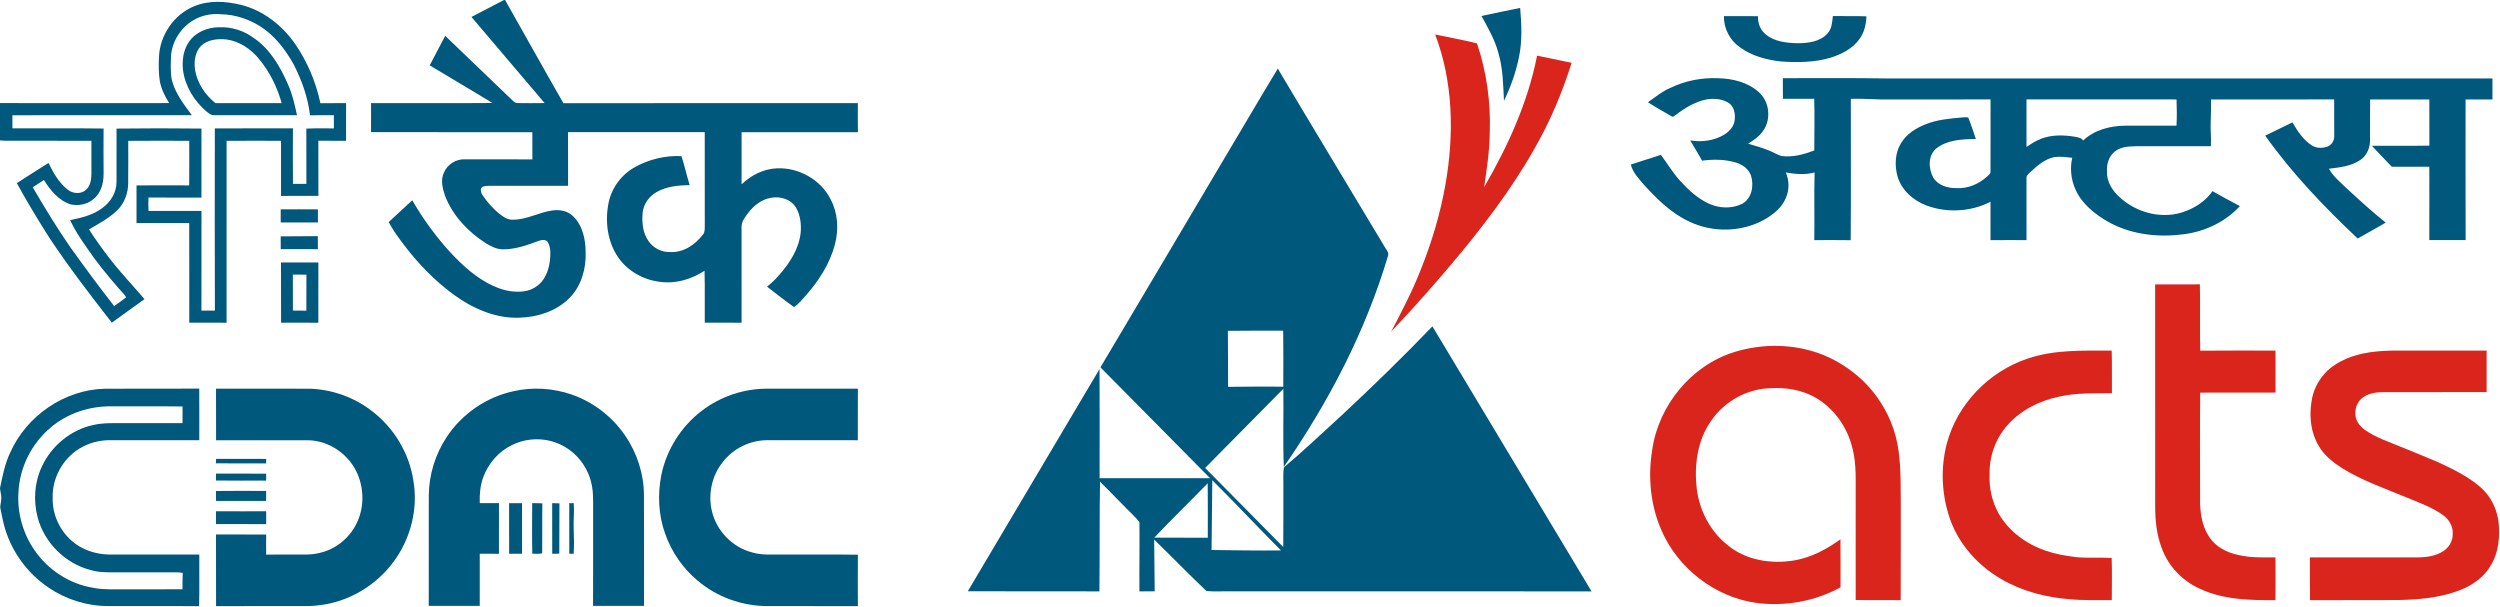 <?xml version="1.0" encoding="UTF-8" standalone="no"?><!DOCTYPE svg PUBLIC "-//W3C//DTD SVG 1.1//EN" "http://www.w3.org/Graphics/SVG/1.1/DTD/svg11.dtd"><svg width="1955px" height="475px" version="1.1" xmlns="http://www.w3.org/2000/svg" xmlns:xlink="http://www.w3.org/1999/xlink" xml:space="preserve" xmlns:serif="http://www.serif.com/" style="fill-rule:evenodd;clip-rule:evenodd;stroke-linejoin:round;stroke-miterlimit:2;"><g><g><g><g><path d="M151.465,5.052c11.702,-5.042 25.001,-4.181 37.123,-1.225c17.27,4.334 32.042,15.968 42.126,30.425c9.664,13.931 16.304,29.88 19.844,46.442c6.697,-0.048 13.385,0.009 20.082,-0.039c-0.029,9.807 0.038,19.614 -0.029,29.43c-7.214,0 -14.437,-0.009 -21.661,-0.009c0.048,14.37 0,28.741 0.039,43.112c-9.75,0.038 -19.49,0.019 -29.23,0.009c-0.028,-14.37 0.01,-28.731 0,-43.092c-14.188,-0.039 -28.377,-0.077 -42.566,0.019c0.009,47.417 0.029,94.825 -0.01,142.232c-9.72,-0.067 -19.441,-0.009 -29.162,-0.019c-0.048,-25.966 0.048,-51.943 -0.048,-77.909c-13.739,0.048 -27.478,-0.029 -41.217,0.029c0.009,-9.826 -0.01,-19.643 -0,-29.469c13.729,-0.086 27.459,-0.067 41.189,-0.019c0.124,-11.625 0.047,-23.249 0.047,-34.864c-15.901,-0.02 -31.802,-0.106 -47.704,0.038c0,11.127 0.096,22.254 -0.048,33.381c-0.067,7.482 -2.851,14.983 -8.027,20.437c-6.506,6.487 -14.744,10.83 -22.599,15.452c4.765,7.453 9.931,14.657 15.308,21.689c8.755,11.443 18.705,21.901 28.082,32.827c-8.611,5.999 -16.973,12.361 -25.556,18.408c-16.829,-21.632 -33.573,-43.37 -48.718,-66.227c-8.955,-14.045 -17.557,-28.311 -25.574,-42.901c8.256,-5.272 16.465,-10.601 24.77,-15.777c3.684,7.673 8.123,15.365 14.859,20.761c4.028,3.339 10.323,3.837 14.418,0.354c3.531,-3.147 4.248,-8.151 4.296,-12.629c0.038,-8.611 -0.067,-17.222 -0.01,-25.823c-19.69,-0.029 -39.38,-0.019 -59.08,-0.019c-4.133,-0.019 -8.285,0.134 -12.409,-0.268l0,-29.191c44.097,0.086 88.204,0.086 132.301,0.01c-3.358,-5.425 -6.362,-11.242 -7.386,-17.605c-0.947,-6.305 -0.88,-12.706 -0.564,-19.059c0.88,-16.638 11.672,-32.463 27.114,-38.911m-0.564,10.945c-9.491,5.731 -16.064,16.093 -17.126,27.124c-0.201,6.277 -0.565,12.62 0.478,18.849c2.459,10.668 9.405,19.441 15.729,28.1c-46.747,0.076 -93.504,-0.048 -140.261,0.057c-0.029,3.406 -0.039,6.812 -0.019,10.219c23.775,0.172 47.551,-0.154 71.317,0.162c-0.048,11.778 -0.134,23.556 0.009,35.334c0.02,7.405 -2.085,15.537 -8.304,20.149c-4.727,3.932 -11.29,5.071 -17.212,3.904c-9.52,-2.861 -16.065,-11.032 -21.164,-19.117c-2.937,1.837 -5.836,3.751 -8.726,5.674c9.271,15.882 18.82,31.612 29.277,46.748c11.156,15.595 22.57,31.018 34.348,46.154c3.177,-2.239 6.401,-4.411 9.424,-6.86c-1.617,-2.784 -4.114,-4.899 -6.161,-7.348c-8.937,-10.314 -17.595,-20.905 -25.173,-32.262c-4.65,-6.583 -9.099,-13.395 -12.495,-20.714c8.917,-1.923 18.207,-3.99 25.545,-9.769c6.277,-4.611 10.697,-11.988 10.745,-19.891c0.029,-13.988 -0.01,-27.966 0.009,-41.954c22.121,-0.287 44.27,-0.258 66.4,-0.019c0.029,17.997 0.048,35.993 -0.01,53.99c-13.806,-0.048 -27.621,0.048 -41.428,-0.038c-0.134,3.482 -0.134,6.975 0.058,10.467c13.796,-0.077 27.593,-0.058 41.399,-0.029c-0.01,25.995 0.048,51.991 -0.038,77.977c3.511,-0 7.022,0.009 10.524,0.009c-0.201,-47.503 -0.076,-95.007 -0.048,-142.52c20.36,-0.028 40.72,0.029 61.08,-0.028c-0.076,14.476 -0.095,28.961 0.029,43.446c3.502,-0.047 7.003,-0.038 10.505,-0.038c-0.086,-14.39 0.029,-28.789 -0.048,-43.188c7.176,-0.412 14.361,-0.115 21.547,-0.192c0.009,-3.434 0.028,-6.869 -0.039,-10.304c-6.218,0.029 -12.428,-0.057 -18.647,0.077c-1.531,-13.912 -6.41,-27.259 -12.696,-39.687c-6.621,-11.864 -15.174,-23.125 -26.914,-30.31c-8.917,-5.435 -19.164,-8.793 -29.65,-9.004c-7.673,-0.765 -15.672,0.747 -22.264,4.832Z" style="fill:#00587c;fill-rule:nonzero;"/><path d="M147.945,32.492c5.176,-7.463 14.475,-11.127 23.335,-11.194c9.539,-0.383 19.193,2.525 26.866,8.218c12.926,8.573 20.915,22.522 27.029,36.405c3.511,7.683 5.271,15.959 7.07,24.168c-21.604,0.019 -43.217,-0 -64.821,-0c-2.344,0.191 -4.123,-1.531 -5.855,-2.822c-9.788,-8.267 -16.916,-20.016 -18.513,-32.837c-0.708,-7.539 0.363,-15.662 4.889,-21.938m9.357,3.301c-4.822,4.908 -5.703,12.332 -4.765,18.857c1.703,10.314 7.855,19.538 15.94,26.015c17.269,0.019 34.539,-0.019 51.809,0.009c-3.473,-12.533 -9.386,-24.502 -17.701,-34.539c-6.4,-7.845 -15.394,-13.921 -25.564,-15.298c-6.812,-0.651 -14.505,0.047 -19.719,4.956Z" style="fill:#00587c;fill-rule:nonzero;"/><path d="M219.501,163.722c9.702,-0.048 19.403,-0.086 29.114,0.009c-0.028,3.416 -0.019,6.832 -0.028,10.247c-9.692,-0.029 -19.384,0.067 -29.067,-0.019c0.048,-3.416 0.048,-6.831 -0.019,-10.237Z" style="fill:#00587c;fill-rule:nonzero;"/><path d="M219.501,184.837c9.682,-0.076 19.365,-0.162 29.038,-0.172c0.076,3.397 0.057,6.793 0.029,10.19c-9.673,-0.048 -19.356,0.038 -29.029,-0.058c0.039,-3.32 0.039,-6.64 -0.038,-9.96Z" style="fill:#00587c;fill-rule:nonzero;"/><path d="M219.712,205.264c9.749,-0.057 19.498,0 29.257,-0.028c-0.009,15.719 0.039,31.429 -0.028,47.149c-9.711,-0.067 -19.423,-0.105 -29.134,-0.019c-0.153,-15.701 0.067,-31.401 -0.095,-47.102m9.309,9.463c0.019,9.376 -0,18.752 0.038,28.129c3.502,0.067 7.013,0.076 10.525,0.086c0.009,-9.377 -0.039,-18.762 0.028,-28.148c-3.53,-0.029 -7.061,-0.029 -10.591,-0.067Z" style="fill:#00587c;fill-rule:nonzero;"/></g><path d="M394.12,0l0.852,0c15.231,26.895 30.243,53.923 45.637,80.722c76.743,-0.153 153.485,-0.028 230.227,-0.057c-0.019,7.568 -0.067,15.126 0.038,22.694c-30.32,0.019 -60.63,-0.028 -90.95,0.029c0.01,13.577 0.048,27.163 -0,40.749c7.472,-7.119 17.212,-12.132 27.66,-12.496c17.117,-0.784 34.358,8.936 42.031,24.35c5.645,10.639 6.343,23.374 3.348,34.912c-3.941,15.385 -12.887,29 -23.306,40.778c-2.765,2.937 -5.31,6.18 -8.669,8.467c-7.261,-5.023 -14.122,-10.63 -21.154,-15.978c3.579,-2.87 6.927,-6.037 9.874,-9.568c8.171,-9.28 15.194,-20.36 16.456,-32.922c0.498,-6.63 -0.296,-13.691 -3.788,-19.47c-3.847,-6.41 -12.103,-8.812 -19.155,-7.578c-7.568,1.129 -13.911,6.2 -18.379,12.18c-2.392,3.272 -5.243,6.812 -4.937,11.118c0.057,24.818 0.038,49.637 0.019,74.455c-9.596,-0.105 -19.193,-0.048 -28.789,-0.038c-0.105,-13.519 0.191,-27.048 -0.182,-40.577c-10.094,6.487 -22.302,10.314 -34.348,8.688c-13.012,-1.397 -25.507,-8.19 -33.037,-18.992c-8.659,-12.486 -10.668,-28.76 -7.52,-43.418c2.516,-11.673 10.362,-21.891 20.838,-27.564c10.907,-5.961 23.604,-9.042 36.013,-8.363c2.488,7.463 4.114,15.184 6.429,22.705c-8.735,-0 -17.843,0.918 -25.603,5.233c-5.903,3.215 -10.361,9.214 -11.136,15.959c-0.718,7.664 -0.067,15.949 4.487,22.426c3.741,5.636 10.476,8.927 17.212,8.669c10.304,0.507 19.604,-5.884 25.546,-13.854c1.454,-1.722 1.224,-4.095 1.311,-6.19c-0.048,-24.57 0.009,-49.15 -0.029,-73.719c-35.649,0.028 -71.289,-0 -106.938,0.009c0.105,13.988 0,27.976 0.067,41.964c-20.522,-0.01 -41.036,0.019 -61.549,-0.019c-2.229,0.172 -5.262,-0.182 -6.563,2.095c-0.344,1.837 0.153,3.732 1.244,5.243c3.827,5.636 8.343,10.879 13.777,15.022c2.784,2.171 6.018,4.324 9.711,4.114c10.764,0.201 20.351,-5.645 30.818,-7.147c5.731,-0.909 12.045,0.153 16.341,4.315c7.53,7.137 9.912,18.121 9.951,28.148c0.469,12.725 -3.186,26.081 -12.151,35.429c-10.285,10.801 -25.527,15.585 -40.136,15.939c-18.686,0.574 -36.501,-7.501 -51.302,-18.35c-14.562,-10.735 -27.258,-23.881 -38.213,-38.242c-4.392,-5.837 -8.803,-11.711 -12.19,-18.198c6.191,-5.635 12.218,-11.443 18.428,-17.059c7.558,13.194 16.494,25.584 26.454,37.065c9.319,10.467 19.537,20.436 31.822,27.373c5.712,3.129 11.845,5.674 18.313,6.63c6.908,0.938 14.533,0.67 20.379,-3.587c6.755,-4.488 9.788,-12.63 10.677,-20.389c0.431,-4.707 0.871,-9.864 -1.559,-14.132c-1.521,-2.64 -5.033,-2.076 -7.406,-1.138c-8.955,3.368 -18.226,6.621 -27.918,6.554c-4.784,-0.058 -9.166,-2.306 -13.165,-4.727c-13.825,-8.869 -25.871,-21.498 -31.908,-36.94c-1.952,-5.865 -3.808,-12.649 -0.842,-18.514c2.669,-6.324 9.462,-10.515 16.303,-10.228c17.585,0.048 35.18,-0.038 52.766,0.058c-0,-7.08 -0,-14.16 -0.019,-21.24c-42.05,-0.096 -84.09,-0 -126.14,-0.048c0.019,-7.559 0.009,-15.127 0.019,-22.685c31.63,-0.086 63.261,0.143 94.892,-0.115c-16.237,-9.979 -32.731,-19.537 -49.025,-29.43c4.057,-7.692 8.027,-15.414 12.103,-23.096c17.586,16.839 35.142,33.716 52.708,50.584c1.082,0.957 2.23,2.133 3.827,1.999c7.071,0.163 14.151,0.067 21.222,0c-19.059,-22.455 -38.128,-44.92 -57.225,-67.346c8.468,-4.43 16.935,-8.869 25.431,-13.261Z" style="fill:#00587c;fill-rule:nonzero;"/></g><g><path d="M7.912,354.108c12.687,-28.913 42.643,-49.57 74.351,-50.115c24.512,-0.153 49.034,-0.019 73.546,-0.086c0.115,13.452 0.029,26.895 0.029,40.347c-23.25,-0.058 -46.499,0.009 -69.748,-0.039c-8.439,-0.028 -16.935,2.182 -24.111,6.669c-13.04,8.008 -21.297,23.192 -20.771,38.51c-0.373,12.734 5.434,25.373 15.04,33.678c7.913,6.936 18.475,10.333 28.904,10.572c23.565,0.01 47.14,-0.048 70.705,0.029c-0.096,13.462 0.191,26.923 -0.163,40.375c-23.794,-0.248 -47.599,0 -71.403,-0.124c-16.389,-0.019 -32.712,-5.147 -46.26,-14.371c-17.059,-11.481 -29.87,-29.286 -34.96,-49.244c-1.09,-4.019 -1.674,-8.152 -2.65,-12.199c-0.746,-2.602 0.622,-5.167 0.584,-7.779c0.296,-2.946 -0.833,-5.759 -0.995,-8.668c2.028,-9.319 3.721,-18.867 7.902,-27.555m31.784,-19.814c-15.088,12.543 -24.57,31.63 -25.278,51.254c-0.947,15.719 3.56,31.688 12.515,44.642c10.505,15.423 27.392,26.493 45.867,29.469c8.171,1.664 16.533,1.119 24.809,1.205c15.041,-0.019 30.071,0.038 45.112,-0.029c0.028,-4.286 -0.019,-8.563 0.153,-12.839c-1.694,-0.24 -3.397,-0.46 -5.109,-0.44c-15.634,0.057 -31.267,0.009 -46.891,0.028c-6.736,0.019 -13.596,0.153 -20.102,-1.837c-19.786,-5.051 -36.041,-21.364 -41.313,-41.055c-3.483,-13.203 -2.555,-27.736 3.425,-40.088c7.444,-15.997 22.455,-28.397 39.754,-32.176c7.845,-1.894 15.987,-1.493 23.995,-1.512c15.375,-0.028 30.751,0.039 46.116,-0.038c0,-4.344 -0.009,-8.678 0.01,-13.012c-18.561,-0.23 -37.113,-0.029 -55.674,-0.105c-17.059,-0.211 -34.348,5.396 -47.389,16.533Z" style="fill:#00587c;fill-rule:nonzero;"/><g><path d="M168.926,303.926c24.704,0.019 49.417,-0.057 74.121,0.057c17.002,0.718 33.783,6.726 47.302,17.088c17.5,13.117 29.727,33.2 32.913,54.871c3.32,19.183 -0.775,39.418 -10.706,56.104c-12.935,22.121 -36.348,37.888 -61.817,41.103c-6.668,1.072 -13.452,0.756 -20.178,0.794c-20.532,0.048 -41.064,-0.048 -61.596,0.067c-0.039,-18.695 -0.029,-37.39 -0.058,-56.076c13.079,0.077 26.168,-0.029 39.247,0.086c-0.058,5.234 -0.096,10.467 -0,15.71c7.166,-0.162 14.332,-0.067 21.498,-0.095c6.717,-0.058 13.567,0.488 20.15,-1.235c12.428,-2.698 23.278,-11.423 28.885,-22.79c6.018,-11.902 6.19,-26.473 1.004,-38.701c-6.391,-15.308 -21.938,-26.292 -38.605,-26.646c-24.034,-0.057 -48.078,-0.057 -72.112,0.01c-0.076,-13.452 0.01,-26.895 -0.048,-40.347Z" style="fill:#00587c;fill-rule:nonzero;"/><path d="M168.993,358.835c13.051,0.134 26.111,-0.144 39.161,0.048c-0.01,1.157 -0.019,2.315 -0.019,3.482c-13.108,0.019 -26.225,0.105 -39.343,-0.057c0.048,-0.871 0.154,-2.612 0.201,-3.473Z" style="fill:#00587c;fill-rule:nonzero;"/><path d="M168.926,370.364c13.07,0.067 26.139,-0.039 39.209,0.028c-0.01,1.809 -0.01,3.617 -0.01,5.425c-13.079,0 -26.167,0.134 -39.256,-0.057c0.029,-1.808 0.048,-3.607 0.057,-5.396Z" style="fill:#00587c;fill-rule:nonzero;"/><path d="M168.869,383.959c13.089,-0.162 26.177,-0.114 39.266,-0.028c-0.029,2.602 -0.039,5.204 -0.048,7.816c-13.05,-0.009 -26.091,0.058 -39.141,-0.019c-0,-2.593 -0.029,-5.185 -0.077,-7.769Z" style="fill:#00587c;fill-rule:nonzero;"/><path d="M168.888,399.784c13.089,0.096 26.177,0.048 39.266,0.039c-0.058,3.339 -0.019,6.687 -0,10.036c-13.089,-0.057 -26.177,0.048 -39.266,-0.038c0.058,-3.349 0.077,-6.698 0,-10.037Z" style="fill:#00587c;fill-rule:nonzero;"/></g><g><path d="M401.908,305.859c14.763,-3.349 30.406,-2.306 44.719,2.516c17.088,5.817 32.138,17.365 42.261,32.3c9.414,13.692 14.657,30.215 14.686,46.844c0.105,28.76 0.038,57.511 0.029,86.271c-13.28,-0.057 -26.56,-0.038 -39.84,0c0.125,-27.163 0.038,-54.325 0.058,-81.488c0.067,-7.443 -0.747,-15.059 -3.78,-21.929c-4.104,-9.807 -11.844,-18.025 -21.46,-22.598c-11.826,-5.76 -26.311,-5.626 -38.079,0.2c-10.525,4.966 -18.638,14.409 -22.637,25.259c-2.325,6.468 -2.966,13.404 -2.689,20.236c5.004,0.019 10.008,0.019 15.021,-0c-0.019,13.193 0.02,26.387 -0.028,39.581c-5.004,-0.038 -10.008,-0.029 -15.012,-0.019c-0.009,13.576 -0.009,27.162 0,40.739c-13.289,-0 -26.588,-0.048 -39.878,0.029c0.01,-28.742 -0.019,-57.492 0.029,-86.234c0.124,-16.236 5.071,-32.348 14.045,-45.867c11.96,-18.188 31.248,-31.363 52.555,-35.84Z" style="fill:#00587c;fill-rule:nonzero;"/><path d="M398.12,393.479c3.377,0.01 6.745,0 10.122,0.01c0.038,13.174 0.029,26.349 0.01,39.514c-3.368,0.019 -6.746,0.01 -10.104,0.048c-0.009,-13.194 0.029,-26.388 -0.028,-39.572Z" style="fill:#00587c;fill-rule:nonzero;"/><path d="M416.183,393.45c2.641,0.01 5.291,0.039 7.932,0.192c-0.211,12.983 0.048,25.986 -0.125,38.969c-2.439,0.861 -5.176,0.258 -7.73,0.421c-0.287,-13.184 -0.144,-26.388 -0.077,-39.582Z" style="fill:#00587c;fill-rule:nonzero;"/><path d="M431.807,393.47c1.885,0.028 3.779,0.076 5.674,0.153c-0.172,13.117 0.048,26.244 -0.115,39.361c-1.847,0.01 -3.693,0.019 -5.53,0.029c-0.067,-13.185 -0.019,-26.359 -0.029,-39.543Z" style="fill:#00587c;fill-rule:nonzero;"/><path d="M445.154,393.527c1.167,-0.038 2.335,-0.067 3.511,-0.086c0.555,6.611 -0.315,13.232 -0.047,19.862c0.258,6.564 0.421,13.156 -0.029,19.729c-1.139,-0.01 -2.277,-0.019 -3.406,-0.029c-0.067,-13.155 -0.01,-26.32 -0.029,-39.476Z" style="fill:#00587c;fill-rule:nonzero;"/></g><path d="M548.848,321.186c14.763,-11.347 33.401,-17.471 52.01,-17.241c23.326,-0.038 46.661,-0.019 69.997,-0.019c-0.096,13.443 0.01,26.885 -0.057,40.337c-23.661,-0.067 -47.312,-0.019 -70.964,-0.029c-13.366,0.039 -26.493,6.506 -34.625,17.098c-8.611,10.62 -11.682,25.325 -8.448,38.567c3.626,15.385 16.169,28.244 31.525,32.109c7.472,2.306 15.375,1.502 23.077,1.636c19.834,0.086 39.677,-0.182 59.511,0.134c-0.115,13.404 -0.076,26.809 -0.009,40.203c-23.642,-0.067 -47.293,-0.009 -70.935,-0.028c-19.633,-0.077 -39.247,-7.033 -54.229,-19.786c-11.644,-9.606 -20.504,-22.484 -25.508,-36.702c-5.377,-14.743 -6.027,-30.98 -2.975,-46.298c4.133,-19.728 15.585,-37.801 31.63,-49.981Z" style="fill:#00587c;fill-rule:nonzero;"/></g></g><g><g><path d="M1348.17,12.62c8.86,0.019 17.719,-0.019 26.579,0.028c-0.182,5.081 1.502,10.247 5.396,13.673c7.061,6.429 17.184,7.319 26.302,7.491c7.941,-0.105 16.877,-1.272 22.522,-7.482c3.588,-3.636 3.741,-9.003 4.344,-13.768c8.744,0.182 17.489,-0.124 26.234,0.201c-0.22,6.487 -1.808,13.098 -5.846,18.303c-5.377,7.214 -13.815,11.376 -22.197,14.065c-12.581,3.741 -25.871,3.817 -38.854,2.937c-11.223,-1.292 -22.647,-4.229 -31.879,-10.984c-7.932,-5.444 -12.936,-14.801 -12.601,-24.464Z" style="fill:#00587c;fill-rule:nonzero;"/><path d="M1305.96,68.868c11.548,-5.645 24.493,-8.247 37.333,-7.702c11.433,0.182 23.479,3.081 32.137,10.936c8.382,7.424 9.836,21.23 3.272,30.272c-2.899,4.334 -7.338,7.233 -11.643,9.998c6.018,1.732 12.045,3.511 17.824,5.97c2.765,1.158 5.329,2.842 8.257,3.646c8.754,1.224 17.49,-1.244 25.622,-4.306c0.086,-13.481 0.306,-26.981 -0.048,-40.452c-8.161,0.105 -16.322,0.038 -24.474,0.029c-0.067,-5.368 -0.009,-10.745 -0.057,-16.112c27.354,0.029 54.717,-0.239 82.062,0.22c157.617,-0.01 315.235,-0.019 472.852,-0c0.019,5.482 -0.038,10.964 0,16.437c-7.013,-0.029 -14.017,-0.019 -21.02,-0.019c0.009,36.654 -0.086,73.317 0.057,109.971c-9.481,0.028 -18.953,0.009 -28.425,-0.02c0.095,-19.116 0.009,-38.232 0.019,-57.348c-9.788,0.01 -19.575,-0 -29.354,-0.01c-5.214,-5.434 -10.457,-10.84 -15.576,-16.351c14.983,-0.134 29.976,0.153 44.968,-0.134c-0.048,-12.036 0,-24.062 -0.038,-36.089c-15.433,-0.048 -30.856,0.01 -46.279,-0.029c-0.162,10.439 -0.009,20.877 -0.095,31.315c0.181,5.999 -2.22,12.218 -7.224,15.758c-7.204,5.129 -16.361,6.076 -24.895,7.099c3.129,5.751 8.286,10.008 12.935,14.495c10.228,9.482 20.523,18.906 31.421,27.622c-7.195,4.325 -14.601,8.286 -21.882,12.457c-26.282,-24.742 -51.368,-50.957 -72.312,-80.435c7.08,-3.502 14.227,-6.898 21.326,-10.39c3.827,6.735 8.238,13.557 14.868,17.853c3.521,2.43 8.143,2.507 12.113,1.234c3.531,-1.148 5.846,-4.822 5.664,-8.496c0.019,-9.51 0.038,-19.03 -0.057,-28.55c-32.1,0.115 -64.199,0.029 -96.299,0.058c0,5.644 0.058,11.299 -0.248,16.944c-0.307,6.544 0.545,13.079 0.134,19.614l-58.411,-0c-5.674,0.134 -11.893,0.315 -16.523,4.018c-4.784,3.569 -6.65,9.826 -6.324,15.595c-0.374,7.712 3.951,14.792 9.471,19.834c13.644,13.012 34.999,18.341 52.718,11.07c8.027,-3.1 15.366,-8.257 20.341,-15.375c7.023,4.094 14.246,7.864 21.441,11.672c-11.318,12.295 -27.172,19.843 -43.657,21.987c-19.308,2.602 -39.696,0.554 -57.167,-8.487c-8.438,-4.535 -16.456,-10.218 -22.465,-17.767c-7.424,-9.262 -10.505,-21.881 -7.835,-33.487c-4.622,-0.584 -9.31,-1.167 -13.95,-0.574c-7.425,1.521 -13.366,6.659 -18.743,11.682c-1.387,1.445 -3.464,2.794 -3.062,5.09c-0.009,16.055 0.019,32.109 -0.009,48.164c-9.377,-0 -18.763,-0.067 -28.139,0.028c0.067,-10.007 0.058,-20.006 -0.009,-30.004c-15.232,7.779 -33.669,8.889 -49.723,3.024c-10.448,-3.818 -19.825,-12.008 -23.011,-22.915c-2.344,-8.601 -1.98,-18.398 2.861,-26.091c4.21,-7.013 11.443,-11.586 18.915,-14.524c9.157,-3.788 19.155,-4.563 28.923,-5.453c1.512,0.105 3.292,-0.574 4.698,0.239c2.191,5.434 3.999,11.032 5.884,16.59c-10.438,0.192 -21.9,0.574 -30.578,7.128c-6.937,5.377 -6.669,15.835 -2.794,22.963c3.655,6.199 11.3,8.448 18.112,8.352c8.649,0.536 17.183,-2.966 23.594,-8.678c1.224,-1.263 3.3,-2.315 3.109,-4.372c0.124,-18.781 0.038,-37.553 0.038,-56.334c-26.139,0.134 -52.277,0.028 -78.416,0.057c-10.295,0.249 -20.551,-0.823 -30.846,-0.526c-0.029,36.854 0.191,73.719 -0.096,110.583c-9.501,-0.153 -18.992,-0.086 -28.473,-0.058c0.287,-17.633 -0.22,-35.276 0.248,-52.918c-7.405,2.009 -15.059,1.301 -22.503,0.009c2.813,6.439 2.813,14.055 -0.191,20.437c-3.157,7.252 -9.606,12.371 -16.265,16.274c-18.016,10.132 -41.064,10.572 -59.568,1.435c-13.749,-6.467 -24.675,-17.365 -34.817,-28.406c-4.066,-4.86 -8.793,-9.596 -10.381,-15.93c7.798,-2.65 15.729,-4.908 23.518,-7.597c5.061,6.717 9.318,14.055 15.021,20.284c6.439,7.051 13.615,13.787 22.378,17.824c8.037,3.751 17.815,4.21 25.891,0.325c7.797,-3.989 9.634,-14.246 7.252,-22.005c-1.751,-5.291 -6.659,-8.85 -11.835,-10.381c-8.544,-2.593 -17.701,-2.641 -26.493,-1.493c-2.918,-5.377 -6.238,-10.524 -9.281,-15.834c8.946,1.521 18.571,0.268 26.445,-4.411c4.449,-2.631 8.353,-7.156 8.439,-12.553c0.344,-4.286 -0.651,-9.213 -4.219,-11.959c-5.062,-3.531 -11.644,-4.076 -17.586,-3.186c-8.965,1.732 -16.992,6.515 -24.149,12.026c-1.09,0.555 -2.305,2.316 -3.578,1.177c-6.161,-3.597 -12.419,-7.022 -18.398,-10.907c5.616,-3.913 10.888,-8.439 17.26,-11.127m278.782,8.888c-0.019,12.4 0.009,24.809 -0.01,37.209c3.607,-2.488 7.31,-4.947 11.472,-6.439c8.238,-3.244 17.365,-3.004 25.976,-1.655c2.43,0.488 5.339,0.708 6.831,3.023c8.755,-8.295 21.107,-11.491 32.903,-11.596c13.366,-0.067 26.742,-0.019 40.108,-0.019c0.364,-6.822 0.306,-13.682 0.029,-20.513c-39.103,0.029 -78.206,0.057 -117.309,-0.01Z" style="fill:#00587c;fill-rule:nonzero;"/></g><g><path d="M1685.31,222.4c11.663,0 23.335,0.067 35.008,-0.038c0.325,17.289 -0.182,34.587 0.268,51.876c19.604,-0.192 39.218,-0.058 58.831,-0.077c0.115,10.945 0.029,21.881 0.048,32.827c-19.652,0.047 -39.294,-0.048 -58.937,0.057c-0.248,28.76 -0.076,57.521 -0.086,86.291c0.297,10.294 2.364,21.259 9.252,29.305c5.961,7.157 15.165,10.592 24.139,12.027c8.42,1.626 17.04,1.129 25.575,1.225c0.095,11.136 0.115,22.283 -0.019,33.419c-19.786,0.096 -40.405,-0.22 -58.707,-8.725c-13.759,-6.057 -25.039,-17.653 -30.139,-31.861c-4.047,-10.371 -5.195,-21.594 -5.195,-32.654c-0.038,-57.894 0.019,-115.778 -0.038,-173.672Z" style="fill:#da251c;fill-rule:nonzero;"/><path d="M1356.51,275.213c22.14,-6.783 46.614,-6.419 68.275,1.962c18.427,7.348 34.73,20.226 45.513,36.941c8.774,13.241 13.911,28.779 15.031,44.604c1.177,10.496 0.928,21.077 1.062,31.621c-0.038,26.311 0.057,52.622 -0.048,78.943c-11.739,-0.067 -23.479,0.048 -35.209,-0.077c0.067,-28.837 -0.019,-57.674 0.01,-86.511c0.105,-11.825 0.191,-23.919 -3.397,-35.323c-4.353,-15.041 -14.38,-28.493 -27.957,-36.405c-10.648,-6.095 -23.153,-8.133 -35.295,-7.386c-18.312,0.373 -35.859,10.266 -46.23,25.268c-11.099,15.442 -13.539,35.4 -11.367,53.875c2.277,16.916 10.716,33.104 24.254,43.696c14.409,11.902 34.358,14.877 52.373,11.749c13.079,-2.335 25.058,-8.678 35.697,-16.466c0.153,12.524 0.067,25.038 0.067,37.562c-20.082,11.07 -43.772,15.242 -66.447,12.113c-31.851,-4.65 -60.353,-26.694 -73.326,-56.076c-8.812,-19.719 -10.975,-42.069 -7.511,-63.3c4.87,-34.95 30.597,-66.399 64.505,-76.79Z" style="fill:#da251c;fill-rule:nonzero;"/><path d="M1585.47,280.466c21.155,-7.243 43.849,-6.219 65.883,-6.324c0.326,11.108 0.01,22.226 0.173,33.334c-13.73,0.181 -27.641,-0.412 -41.122,2.669c-15.385,3.109 -30.224,10.563 -40.682,22.446c-9.309,10.505 -14.275,24.627 -13.863,38.634c-0.479,10.448 1.98,21.01 6.965,30.195c8.027,14.017 21.824,24.187 37.017,29.258c7.405,2.603 15.174,3.942 22.953,4.918c9.462,1.024 19.03,0.134 28.521,0.727c0.392,10.974 0.105,21.987 0.096,32.98c-10.898,-0.23 -21.834,0.373 -32.703,-0.718c-18.762,-1.368 -37.495,-6.228 -53.798,-15.777c-17.614,-10.199 -32.176,-26.119 -39.4,-45.264c-7.07,-19.155 -8.295,-40.519 -3.196,-60.305c8.066,-31.019 32.884,-56.66 63.156,-66.773Z" style="fill:#da251c;fill-rule:nonzero;"/><path d="M1835.12,280.361c11.462,-4.755 23.996,-6.018 36.3,-6.2c24.369,-0.038 48.737,0 73.116,-0.019c-0,10.811 -0,21.623 0.009,32.434c-26.923,0.125 -53.837,0 -80.76,0.058c-5.425,0.057 -11.175,0.784 -15.72,3.989c-4.114,2.785 -6.429,7.865 -6.152,12.792c-0.182,5.176 3.225,9.711 7.243,12.62c8.506,6.104 18.59,9.309 28.148,13.328c17.949,7.434 36.434,14.016 52.899,24.512c6.009,3.932 11.864,8.41 16.017,14.371c4.114,5.645 6.487,12.39 7.568,19.25c1.282,11.902 0.315,24.684 -6.229,35.046c-4.047,6.898 -10.371,12.141 -17.298,15.978c-16.37,8.219 -34.979,10.237 -53.053,10.649c-23.584,0.229 -47.178,-0.029 -70.762,0.143c-0.22,-11.136 -0.019,-22.273 -0.096,-33.41c27.766,-0.029 55.531,0.01 83.296,-0.029c7.319,0.02 15.098,-0.87 21.298,-5.09c4.477,-2.946 7.357,-8.247 7.089,-13.643c0.287,-5.913 -3.243,-11.395 -8.008,-14.619c-8.678,-6.172 -18.877,-9.625 -28.607,-13.73c-16.619,-6.917 -33.812,-12.801 -49.226,-22.264c-7.29,-4.611 -14.418,-10.055 -18.829,-17.623c-6.19,-10.171 -7.644,-22.628 -5.836,-34.243c0.995,-8.429 4.813,-16.428 10.505,-22.704c4.669,-5.167 10.774,-8.793 17.088,-11.596Z" style="fill:#da251c;fill-rule:nonzero;"/></g></g><g><path d="M1158.54,12.495c10.037,-2.277 20.159,-4.181 30.224,-6.295c1.11,12.878 1.742,25.966 -0.975,38.691c-2.383,11.769 -6.478,23.145 -11.663,33.956c-0.689,-12.562 -0.756,-25.326 -4.411,-37.486c-2.717,-10.314 -8.113,-19.585 -13.175,-28.866Z" style="fill:#00587c;fill-rule:nonzero;"/><path d="M954.124,129.479c15.098,-25.239 29.861,-50.68 45.112,-75.824c27.507,46.289 55.416,92.338 83.076,138.53c1.167,2.44 3.884,4.708 3.205,7.626c-17.585,59.214 -46.489,114.601 -81.574,165.271c-0.823,-20.321 -0.076,-40.7 -0.373,-61.041c-20.389,20.628 -40.758,41.275 -61.156,61.893c20.321,20.656 40.796,41.16 61.089,61.845c0.21,-16.303 0.038,-32.616 0.096,-48.919c0.105,-4.468 -0.373,-8.975 0.44,-13.395c15.279,-12.868 29.774,-26.655 44.547,-40.098c24.436,-22.79 48.431,-46.049 71.556,-70.169c41.495,69.078 82.99,138.157 124.456,207.254c-93.39,-0.047 -186.779,-0.009 -280.16,-0.019c-6.984,-0.201 -14.016,0.373 -20.972,-0.22c-13.864,-13.155 -27.153,-26.942 -40.902,-40.222c0.106,13.481 0.335,26.971 0.421,40.452c-3.989,-0.01 -7.979,-0.067 -11.95,0.038c-0.162,-18.025 0.23,-36.06 0.019,-54.076c-3.932,-5.224 -9.156,-9.444 -13.576,-14.285c-5.798,-5.779 -11.395,-11.749 -17.27,-17.432c-0.459,28.579 -0.124,57.176 -0.449,85.764c-34.31,-0.105 -68.62,0.096 -102.929,-0.105c34.29,-57.942 68.619,-115.874 103.015,-173.748c0.153,28.454 0.067,56.908 0.048,85.372c28.798,-0 57.606,0.028 86.405,-0.019c-28.617,-28.866 -57.1,-57.856 -85.745,-86.693c31.276,-52.545 62.362,-105.196 93.571,-157.78m6.066,129.23c0.163,14.591 0.134,29.182 0.163,43.782c14.39,-0.086 28.789,-0.325 43.169,-0.077c0.125,-14.619 0.058,-29.238 -0.057,-43.848c-14.428,-0.01 -28.856,-0 -43.275,0.143m-12.17,116.793c-0.21,18.197 -0.354,36.395 -0.574,54.593c18.093,0.229 36.185,0.516 54.287,0.354c-18.064,-18.16 -35.573,-36.874 -53.713,-54.947m-45.36,44.91c13.94,0.172 27.89,-0.048 41.83,0.115c-0.01,-14.208 0.115,-28.416 -0.058,-42.624c-13.844,14.246 -28.129,28.072 -41.772,42.509Z" style="fill:#00587c;fill-rule:nonzero;"/><path d="M1122.3,26.971c10.917,2.258 21.872,4.325 32.702,6.946c7.568,22.312 10.792,45.982 9.989,69.509c-0.134,14.39 -2.277,28.636 -4.363,42.844c18.58,-31.994 34.185,-66.256 41.37,-102.737c8.994,1.866 18.007,3.683 27,5.587c-5.865,18.495 -12.973,36.616 -21.881,53.876c-17.241,33.62 -39.706,64.237 -63.586,93.399c-17.854,21.604 -36.386,42.653 -55.665,62.994c8.199,-15.701 16.475,-31.421 22.924,-47.944c8.841,-21.852 15.634,-44.566 19.652,-67.806c6.736,-38.701 5.98,-79.622 -8.142,-116.668Z" style="fill:#da251c;fill-rule:nonzero;"/></g></g></svg>